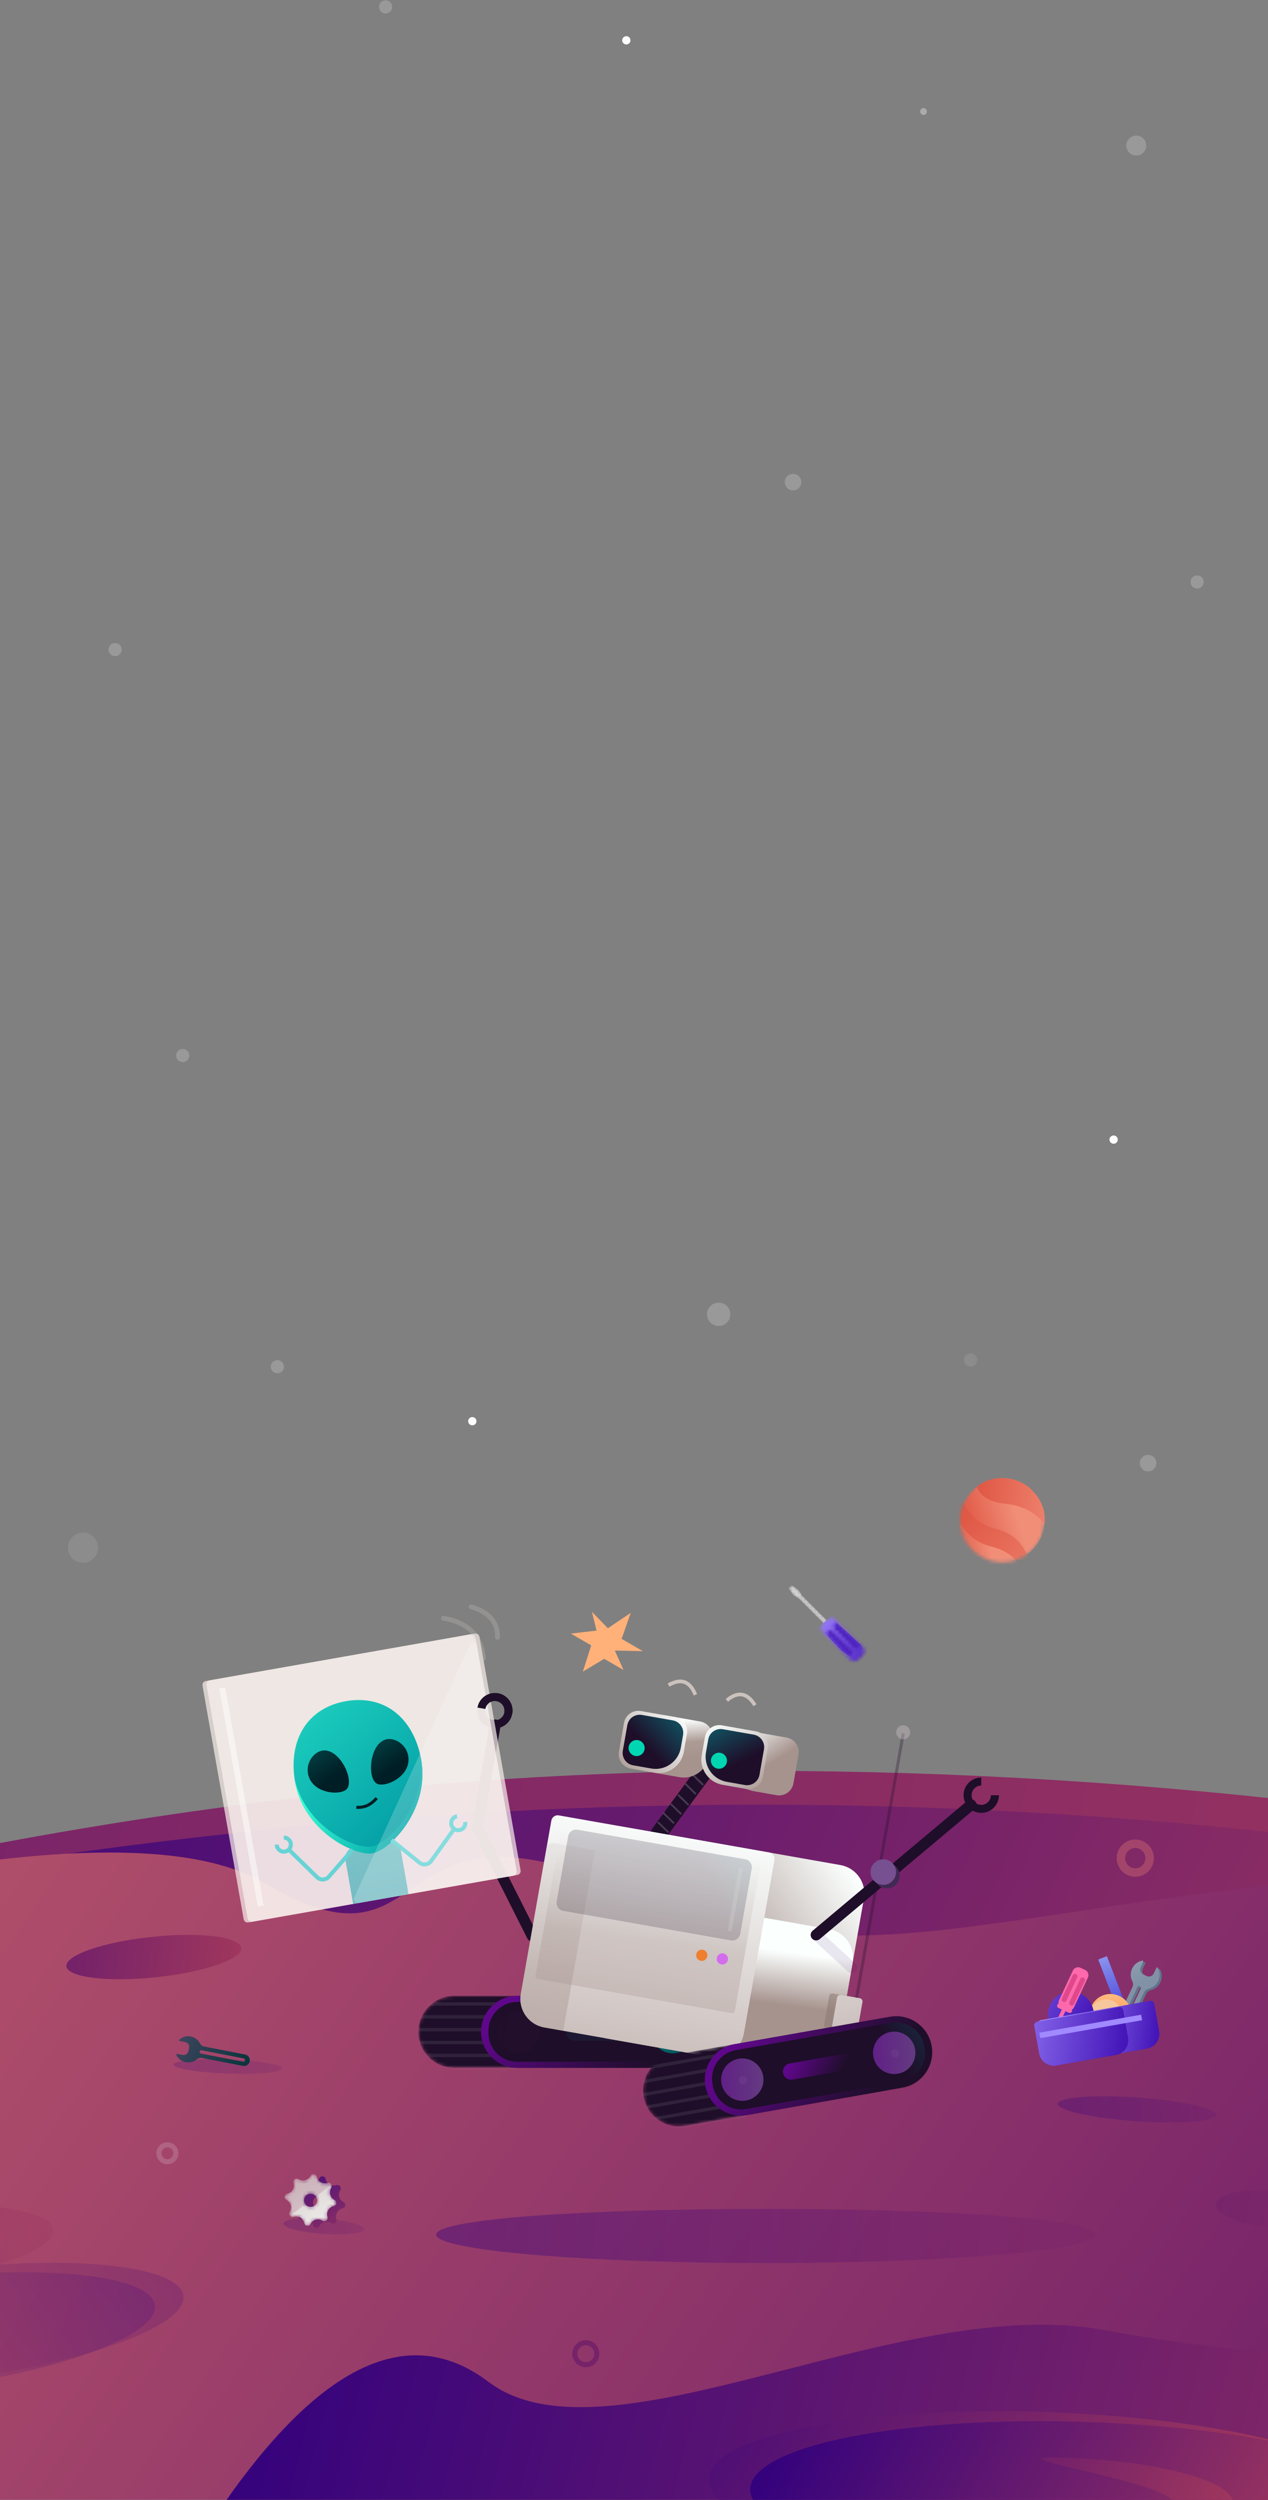 <svg width="375" height="739" viewBox="0 0 375 739" fill="none" xmlns="http://www.w3.org/2000/svg">
<rect x="0" y="0" width="375" height="739" fill="#808080" stroke="none"/>
<g clip-path="url(#clip0)">
<path fill-rule="evenodd" clip-rule="evenodd" d="M-138 578.053C-13.938 541.684 106.879 523.5 224.45 523.5C342.021 523.5 461.205 538.351 582 568.053V678.553H-138V578.053Z" fill="url(#paint0_linear)"/>
<path fill-rule="evenodd" clip-rule="evenodd" d="M-138 578.053C-13.938 548.351 106.879 533.5 224.45 533.5C342.021 533.5 461.205 548.351 582 578.053V688.553H-138V578.053Z" fill="url(#paint1_linear)"/>
<path d="M289 601.027C398.5 625.311 496.167 617.653 582 578.053V688.553H-138C37.167 605.918 179.5 576.743 289 601.027Z" fill="url(#paint2_linear)"/>
<path fill-rule="evenodd" clip-rule="evenodd" d="M184.316 558.303C256.972 589.608 300.608 559.121 427.421 553.474C453.117 552.329 504.643 560.523 582 578.053V728.553C390.109 749.884 257.208 762.569 183.296 766.606C69.192 772.839 -21.573 772.053 -89 764.245C-221.942 748.853 -257.942 693.556 -197 598.356C-47.832 550.253 43.934 536.374 78.297 556.72C129.841 587.238 111.659 526.999 184.316 558.303Z" fill="url(#paint3_linear)"/>
<path fill-rule="evenodd" clip-rule="evenodd" d="M326.25 688.776C412.602 704.615 505.451 699.431 604.797 673.226L602 740.553H65.917C94.978 698.631 121.155 686.484 144.448 704.112C179.387 730.553 265.858 677.699 326.25 688.776Z" fill="url(#paint4_linear)"/>
<path d="M308.188 759.539C363.107 761.457 407.991 752.609 408.439 739.776C408.887 726.943 364.73 714.985 309.811 713.068C254.892 711.15 210.009 719.998 209.56 732.831C209.112 745.664 253.27 757.621 308.188 759.539Z" fill="url(#paint5_linear)"/>
<path d="M320.491 762.478C375.41 764.396 420.294 755.548 420.742 742.715C421.19 729.882 377.033 717.924 322.114 716.006C267.195 714.089 222.312 722.937 221.863 735.77C221.415 748.603 265.573 760.56 320.491 762.478Z" fill="url(#paint6_linear)"/>
<path fill-rule="evenodd" clip-rule="evenodd" d="M314.536 750.036C341.995 750.995 364.439 746.514 364.665 740.029C364.892 733.544 342.815 727.509 315.356 726.55C287.896 725.591 347.138 733.544 346.911 740.029C346.685 746.514 287.076 749.077 314.536 750.036Z" fill="url(#paint7_linear)"/>
<path d="M46.127 584.521C60.408 583.02 71.704 579.131 71.357 575.836C71.011 572.54 59.154 571.085 44.873 572.586C30.592 574.087 19.296 577.976 19.642 581.271C19.989 584.567 31.846 586.022 46.127 584.521Z" fill="url(#paint8_linear)"/>
<path opacity="0.3" d="M376.423 658.431C385.926 659.095 393.802 657.178 394.014 654.148C394.226 651.117 386.694 648.122 377.19 647.458C367.686 646.793 359.81 648.711 359.598 651.741C359.386 654.771 366.919 657.766 376.423 658.431Z" fill="url(#paint9_linear)"/>
<path opacity="0.3" d="M-28.937 674.875C-3.671 672.22 16.296 665.169 15.661 659.127C15.026 653.085 -5.971 650.34 -31.237 652.996C-56.503 655.651 -76.47 662.702 -75.835 668.744C-75.2 674.786 -54.203 677.531 -28.937 674.875Z" fill="url(#paint10_linear)"/>
<path opacity="0.1" d="M233.063 560.865C240.501 561.385 246.639 560.244 246.774 558.315C246.909 556.387 240.989 554.402 233.551 553.882C226.114 553.362 219.975 554.504 219.84 556.432C219.705 558.36 225.625 560.345 233.063 560.865Z" fill="url(#paint11_linear)"/>
<path opacity="0.3" d="M336.038 627.063C348.986 627.968 359.591 627.139 359.725 625.211C359.86 623.282 349.474 620.985 336.527 620.08C323.58 619.174 312.975 620.004 312.84 621.932C312.705 623.86 323.091 626.157 336.038 627.063Z" fill="url(#paint12_linear)"/>
<path fill-rule="evenodd" clip-rule="evenodd" d="M244.384 481.242L243.943 482.82L248.838 487.918L251.666 489.933L254.422 488.247L254.998 487.241L254.445 486.129L246.972 479.211L244.071 480.979L244.384 481.242Z" fill="#4B1FBD"/>
<mask id="mask0" mask-type="alpha" maskUnits="userSpaceOnUse" x="233" y="468" width="23" height="24">
<path d="M233.205 469.585L234.627 471.52L236.055 472.482L236.127 472.41L243.693 479.977L242.833 480.837C242.537 481.133 242.537 481.612 242.833 481.907C242.975 482.05 243.161 482.123 243.348 482.128C243.415 482.484 243.585 482.824 243.86 483.099L251.328 490.568C252.055 491.294 253.234 491.294 253.96 490.568L255.112 489.416C255.839 488.689 255.839 487.511 255.112 486.784L247.644 479.316C247.377 479.049 247.049 478.881 246.705 478.81C246.71 478.61 246.637 478.409 246.484 478.256C246.188 477.961 245.71 477.961 245.414 478.256L244.587 479.083L237.021 471.517L237.092 471.446L236.124 470.024L234.176 468.615L233.205 469.585ZM251.896 489.144C251.582 489.458 251.074 489.458 250.761 489.144L244.921 483.305C244.608 482.992 244.608 482.483 244.921 482.17C245.235 481.857 245.743 481.857 246.056 482.17L251.896 488.009C252.209 488.323 252.209 488.831 251.896 489.144ZM247.965 480.262L253.804 486.101C254.117 486.415 254.117 486.923 253.804 487.236C253.491 487.55 252.982 487.55 252.669 487.236L246.829 481.397C246.516 481.084 246.516 480.575 246.829 480.262C247.143 479.948 247.651 479.948 247.965 480.262Z" fill="white"/>
</mask>
<g mask="url(#mask0)">
<path d="M233.205 469.585L234.627 471.52L236.055 472.482L236.127 472.41L243.693 479.977L242.833 480.837C242.537 481.133 242.537 481.612 242.833 481.907C242.975 482.05 243.161 482.123 243.348 482.128C243.415 482.484 243.585 482.824 243.86 483.099L251.328 490.568C252.055 491.294 253.234 491.294 253.96 490.568L255.112 489.416C255.839 488.689 255.839 487.511 255.112 486.784L247.644 479.316C247.377 479.049 247.049 478.881 246.705 478.81C246.71 478.61 246.637 478.409 246.484 478.256C246.188 477.961 245.71 477.961 245.414 478.256L244.587 479.083L237.021 471.517L237.092 471.446L236.124 470.024L234.176 468.615L233.205 469.585ZM251.896 489.144C251.582 489.458 251.074 489.458 250.761 489.144L244.921 483.305C244.608 482.992 244.608 482.483 244.921 482.17C245.235 481.857 245.743 481.857 246.056 482.17L251.896 488.009C252.209 488.323 252.209 488.831 251.896 489.144ZM247.965 480.262L253.804 486.101C254.117 486.415 254.117 486.923 253.804 487.236C253.491 487.55 252.982 487.55 252.669 487.236L246.829 481.397C246.516 481.084 246.516 480.575 246.829 480.262C247.143 479.948 247.651 479.948 247.965 480.262Z" fill="#D6D6D6"/>
<path d="M239.736 482.901L249.764 494.852L258.497 487.524L248.469 475.574L239.736 482.901Z" fill="url(#paint13_linear)"/>
</g>
<path opacity="0.2" d="M67.3 612.987C76.168 613.296 83.39 612.612 83.43 611.459C83.471 610.305 76.314 609.119 67.446 608.81C58.578 608.5 51.356 609.184 51.316 610.337C51.276 611.491 58.432 612.677 67.3 612.987Z" fill="url(#paint14_linear)"/>
<path d="M53.049 602.969C52.91 603.099 52.974 603.33 53.16 603.366L54.791 603.683C55.564 603.833 56.07 604.583 55.921 605.359L55.726 606.363C55.576 607.136 54.827 607.641 54.051 607.493L52.419 607.176C52.234 607.14 52.087 607.33 52.168 607.502C52.682 608.573 53.675 609.399 54.933 609.641C56.162 609.88 57.373 609.509 58.247 608.736C58.631 608.394 59.151 608.252 59.653 608.35L71.845 610.72C72.774 610.9 73.668 610.293 73.849 609.364C74.029 608.436 73.425 607.534 72.499 607.357L60.305 604.984C59.803 604.886 59.374 604.561 59.146 604.1C58.627 603.059 57.644 602.261 56.412 602.019C55.156 601.78 53.923 602.17 53.049 602.969ZM72.054 608.508C72.325 608.56 72.501 608.821 72.448 609.092C72.395 609.363 72.135 609.539 71.864 609.486L59.425 607.069C59.154 607.016 58.978 606.755 59.031 606.484C59.084 606.213 59.345 606.037 59.616 606.09L72.054 608.508Z" fill="url(#paint15_linear)"/>
<path opacity="0.2" d="M95.645 660.38C102.256 660.842 107.686 660.212 107.773 658.972C107.86 657.732 102.57 656.353 95.959 655.89C89.348 655.428 83.918 656.058 83.831 657.298C83.745 658.538 89.034 659.917 95.645 660.38Z" fill="url(#paint16_linear)"/>
<path opacity="0.8" fill-rule="evenodd" clip-rule="evenodd" d="M100.741 646.615C100.832 646.896 100.792 647.202 100.632 647.449C99.885 648.601 100.215 650.14 101.367 650.886C101.438 650.932 101.511 650.974 101.587 651.013C102.068 651.259 102.259 651.849 102.013 652.33C101.879 652.593 101.634 652.781 101.346 652.842C100.003 653.129 99.148 654.45 99.435 655.793C99.453 655.876 99.475 655.957 99.501 656.038C99.667 656.552 99.385 657.104 98.871 657.271C98.59 657.361 98.284 657.321 98.037 657.161C96.885 656.415 95.346 656.744 94.6 657.896C94.554 657.967 94.511 658.041 94.473 658.116C94.227 658.597 93.637 658.788 93.156 658.542C92.893 658.408 92.705 658.163 92.644 657.875C92.356 656.533 91.035 655.677 89.693 655.964C89.61 655.982 89.529 656.004 89.448 656.03C88.934 656.197 88.382 655.914 88.215 655.4C88.125 655.12 88.165 654.814 88.325 654.566C89.071 653.414 88.742 651.875 87.59 651.129C87.519 651.083 87.445 651.041 87.37 651.002C86.888 650.756 86.698 650.166 86.944 649.685C87.078 649.423 87.323 649.235 87.611 649.173C88.953 648.886 89.809 647.565 89.521 646.222C89.504 646.14 89.482 646.058 89.456 645.977C89.289 645.463 89.572 644.911 90.086 644.745C90.366 644.654 90.672 644.694 90.919 644.854C92.072 645.6 93.611 645.271 94.357 644.119C94.403 644.048 94.445 643.975 94.484 643.899C94.73 643.418 95.32 643.227 95.801 643.473C96.063 643.607 96.251 643.852 96.313 644.14C96.6 645.483 97.921 646.338 99.263 646.051C99.346 646.033 99.428 646.011 99.508 645.985C100.023 645.819 100.575 646.101 100.741 646.615ZM95.479 649.43C94.549 648.893 93.36 649.212 92.823 650.142C92.286 651.072 92.605 652.261 93.535 652.797C94.465 653.334 95.653 653.016 96.19 652.086C96.727 651.156 96.409 649.967 95.479 649.43Z" fill="url(#paint17_linear)"/>
<mask id="mask1" mask-type="alpha" maskUnits="userSpaceOnUse" x="84" y="642" width="16" height="16">
<path d="M98.091 645.951C98.181 646.231 98.141 646.537 97.981 646.784C97.235 647.937 97.564 649.476 98.716 650.222C98.787 650.268 98.861 650.31 98.936 650.349C99.417 650.595 99.608 651.185 99.362 651.666C99.228 651.928 98.983 652.116 98.695 652.178C97.353 652.465 96.497 653.786 96.784 655.128C96.802 655.211 96.824 655.293 96.85 655.373C97.017 655.888 96.734 656.44 96.22 656.606C95.94 656.697 95.634 656.657 95.386 656.497C94.234 655.75 92.695 656.08 91.949 657.232C91.903 657.303 91.861 657.376 91.822 657.452C91.576 657.933 90.986 658.124 90.505 657.878C90.243 657.744 90.055 657.499 89.993 657.211C89.706 655.868 88.385 655.013 87.043 655.3C86.96 655.318 86.878 655.34 86.797 655.366C86.283 655.532 85.731 655.25 85.565 654.736C85.474 654.455 85.514 654.149 85.674 653.902C86.421 652.75 86.091 651.211 84.939 650.465C84.868 650.419 84.795 650.376 84.719 650.338C84.238 650.092 84.047 649.502 84.293 649.02C84.427 648.758 84.672 648.57 84.96 648.509C86.303 648.222 87.158 646.9 86.871 645.558C86.853 645.475 86.831 645.394 86.805 645.313C86.639 644.799 86.921 644.247 87.435 644.08C87.716 643.99 88.022 644.03 88.269 644.19C89.421 644.936 90.96 644.607 91.706 643.455C91.752 643.384 91.794 643.31 91.833 643.235C92.079 642.754 92.669 642.563 93.15 642.809C93.413 642.943 93.601 643.188 93.662 643.476C93.949 644.818 95.27 645.674 96.613 645.386C96.696 645.369 96.777 645.347 96.858 645.321C97.372 645.154 97.924 645.437 98.091 645.951ZM92.828 648.766C91.898 648.229 90.709 648.548 90.173 649.477C89.636 650.407 89.954 651.596 90.884 652.133C91.814 652.67 93.003 652.351 93.54 651.421C94.076 650.492 93.758 649.303 92.828 648.766Z" fill="white"/>
</mask>
<g mask="url(#mask1)">
<path d="M98.091 645.951C98.181 646.231 98.141 646.537 97.981 646.784C97.235 647.937 97.564 649.476 98.716 650.222C98.787 650.268 98.861 650.31 98.936 650.349C99.417 650.595 99.608 651.185 99.362 651.666C99.228 651.928 98.983 652.116 98.695 652.178C97.353 652.465 96.497 653.786 96.784 655.128C96.802 655.211 96.824 655.293 96.85 655.373C97.017 655.888 96.734 656.44 96.22 656.606C95.94 656.697 95.634 656.657 95.386 656.497C94.234 655.75 92.695 656.08 91.949 657.232C91.903 657.303 91.861 657.376 91.822 657.452C91.576 657.933 90.986 658.124 90.505 657.878C90.243 657.744 90.055 657.499 89.993 657.211C89.706 655.868 88.385 655.013 87.043 655.3C86.96 655.318 86.878 655.34 86.797 655.366C86.283 655.532 85.731 655.25 85.565 654.736C85.474 654.455 85.514 654.149 85.674 653.902C86.421 652.75 86.091 651.211 84.939 650.465C84.868 650.419 84.795 650.376 84.719 650.338C84.238 650.092 84.047 649.502 84.293 649.02C84.427 648.758 84.672 648.57 84.96 648.509C86.303 648.222 87.158 646.9 86.871 645.558C86.853 645.475 86.831 645.394 86.805 645.313C86.639 644.799 86.921 644.247 87.435 644.08C87.716 643.99 88.022 644.03 88.269 644.19C89.421 644.936 90.96 644.607 91.706 643.455C91.752 643.384 91.794 643.31 91.833 643.235C92.079 642.754 92.669 642.563 93.15 642.809C93.413 642.943 93.601 643.188 93.662 643.476C93.949 644.818 95.27 645.674 96.613 645.386C96.696 645.369 96.777 645.347 96.858 645.321C97.372 645.154 97.924 645.437 98.091 645.951ZM92.828 648.766C91.898 648.229 90.709 648.548 90.173 649.477C89.636 650.407 89.954 651.596 90.884 652.133C91.814 652.67 93.003 652.351 93.54 651.421C94.076 650.492 93.758 649.303 92.828 648.766Z" fill="url(#paint18_linear)"/>
<path opacity="0.2" fill-rule="evenodd" clip-rule="evenodd" d="M98.882 645.25L84.178 656.213L82.009 649.601L84.178 641.249L93 640.801L97.811 640.801L98.882 645.25Z" fill="#993D6A"/>
</g>
<path d="M343.071 582.176C342.971 581.992 342.707 582 342.619 582.188L341.846 583.845C341.48 584.63 340.546 584.97 339.757 584.605L338.738 584.13C337.952 583.764 337.612 582.83 337.977 582.041L338.75 580.384C338.838 580.195 338.673 579.988 338.468 580.029C337.188 580.292 336.042 581.132 335.449 582.411C334.867 583.659 334.942 585.05 335.534 586.189C335.797 586.69 335.809 587.282 335.571 587.792L329.797 600.175C329.358 601.118 329.768 602.234 330.711 602.674C331.654 603.113 332.777 602.709 333.213 601.767L338.991 589.384C339.228 588.874 339.69 588.503 340.243 588.382C341.492 588.105 342.605 587.268 343.192 586.018C343.781 584.741 343.692 583.321 343.071 582.176ZM332.103 600.986C331.975 601.261 331.65 601.38 331.374 601.251C331.099 601.123 330.981 600.798 331.109 600.523L337 587.89C337.128 587.615 337.453 587.497 337.728 587.625C338.004 587.753 338.122 588.079 337.994 588.354L332.103 600.986Z" fill="#627489"/>
<path d="M342.434 581.73C342.334 581.546 342.07 581.553 341.982 581.742L341.209 583.399C340.843 584.184 339.909 584.524 339.12 584.159L338.1 583.684C337.315 583.318 336.975 582.383 337.34 581.595L338.112 579.938C338.2 579.749 338.036 579.542 337.831 579.583C336.551 579.846 335.405 580.686 334.812 581.964C334.23 583.213 334.304 584.604 334.897 585.743C335.159 586.244 335.172 586.836 334.934 587.346L329.16 599.729C328.72 600.672 329.131 601.788 330.074 602.227C331.017 602.667 332.14 602.263 332.576 601.321L338.353 588.937C338.591 588.428 339.053 588.056 339.606 587.936C340.855 587.659 341.968 586.822 342.554 585.571C343.144 584.295 343.054 582.875 342.434 581.73ZM331.466 600.54C331.338 600.815 331.012 600.934 330.737 600.805C330.462 600.677 330.344 600.352 330.472 600.076L336.362 587.444C336.491 587.169 336.816 587.051 337.091 587.179C337.366 587.307 337.485 587.633 337.356 587.908L331.466 600.54Z" fill="url(#paint19_linear)"/>
<path d="M327.357 578.282L324.79 579.267L331.196 595.955L333.763 594.97L327.357 578.282Z" fill="url(#paint20_linear)"/>
<path d="M329.481 601.742C332.847 601.149 335.094 597.94 334.5 594.575C333.907 591.209 330.698 588.962 327.333 589.555C323.967 590.149 321.72 593.358 322.313 596.723C322.907 600.089 326.116 602.336 329.481 601.742Z" fill="url(#paint21_linear)"/>
<path d="M327.889 600.627C330.506 600.166 332.254 597.67 331.792 595.052C331.331 592.435 328.835 590.687 326.217 591.148C323.6 591.61 321.852 594.106 322.313 596.723C322.775 599.341 325.271 601.089 327.889 600.627Z" fill="#F6C79D"/>
<path d="M317.884 602.209C321.575 601.558 324.039 598.039 323.388 594.349C322.737 590.658 319.218 588.194 315.528 588.845C311.837 589.495 309.373 593.015 310.024 596.705C310.674 600.396 314.194 602.86 317.884 602.209Z" fill="url(#paint22_linear)"/>
<path d="M313.791 592.483L317.102 593.462L317.574 593.032L321.386 584.908L320.612 583.046L318.444 582.757L317.364 583.238L313.44 591.526L313.791 592.483Z" fill="#E0488C"/>
<path d="M308.255 606.298L308.873 604.185L309.802 602.909L309.886 602.949L314.031 594.059L313.02 593.587C312.673 593.425 312.523 593.013 312.685 592.665C312.763 592.498 312.9 592.376 313.059 592.314C313.005 591.986 313.045 591.64 313.196 591.316L317.288 582.542C317.686 581.688 318.701 581.319 319.555 581.717L320.908 582.348C321.762 582.746 322.131 583.761 321.733 584.615L317.641 593.389C317.495 593.703 317.265 593.95 316.991 594.119C317.058 594.29 317.058 594.487 316.974 594.666C316.813 595.013 316.4 595.163 316.053 595.001L315.081 594.548L310.936 603.438L311.02 603.477L310.632 605.005L309.395 606.829L308.255 606.298ZM318.222 583.59C317.854 583.418 317.417 583.578 317.245 583.946L314.045 590.807C313.874 591.175 314.033 591.613 314.401 591.784C314.77 591.956 315.207 591.797 315.379 591.428L318.578 584.568C318.75 584.199 318.591 583.761 318.222 583.59ZM317.621 592.474L320.82 585.613C320.992 585.245 320.833 584.807 320.465 584.635C320.096 584.463 319.659 584.623 319.487 584.991L316.287 591.852C316.115 592.22 316.275 592.658 316.643 592.83C317.012 593.001 317.449 592.842 317.621 592.474Z" fill="#FE68AC"/>
<path fill-rule="evenodd" clip-rule="evenodd" d="M307.824 597.184L340.1 591.493C340.699 591.387 341.269 591.787 341.375 592.385L342.807 600.51C343.229 602.903 341.631 605.185 339.238 605.607L313.462 610.152C311.068 610.574 308.786 608.976 308.364 606.583L306.932 598.458C306.826 597.86 307.226 597.29 307.824 597.184Z" fill="url(#paint23_linear)"/>
<path fill-rule="evenodd" clip-rule="evenodd" d="M306.764 597.63L330.916 593.371C331.514 593.266 332.085 593.665 332.19 594.264L333.623 602.388C334.045 604.781 332.447 607.064 330.054 607.485L312.402 610.598C310.009 611.02 307.726 609.422 307.305 607.029L305.872 598.904C305.766 598.306 306.166 597.735 306.764 597.63Z" fill="url(#paint24_linear)"/>
<path d="M307.505 601.708L337.616 596.399" stroke="#A189FF" stroke-width="1.65"/>
<path d="M335.75 553.553C338.097 553.553 340 551.651 340 549.303C340 546.956 338.097 545.053 335.75 545.053C333.403 545.053 331.5 546.956 331.5 549.303C331.5 551.651 333.403 553.553 335.75 553.553Z" stroke="#A3456B" stroke-width="2.5"/>
<path d="M173.25 699.053C175.045 699.053 176.5 697.598 176.5 695.803C176.5 694.008 175.045 692.553 173.25 692.553C171.455 692.553 170 694.008 170 695.803C170 697.598 171.455 699.053 173.25 699.053Z" stroke="#762369" stroke-width="1.5"/>
<path opacity="0.2" d="M49.5 639.053C50.881 639.053 52 637.934 52 636.553C52 635.173 50.881 634.053 49.5 634.053C48.119 634.053 47 635.173 47 636.553C47 637.934 48.119 639.053 49.5 639.053Z" stroke="#EADCE1" stroke-width="1.5"/>
<path d="M209.054 522.702L194.935 541.891" stroke="#1E0E29" stroke-width="4.86" stroke-linecap="round"/>
<path opacity="0.2" d="M194.567 538.661L197.708 541.714" stroke="#F2F2F1" stroke-width="0.54"/>
<path opacity="0.2" d="M196.187 535.961L199.328 539.014" stroke="#F2F2F1" stroke-width="0.54"/>
<path opacity="0.2" d="M198.347 533.261L201.488 536.314" stroke="#F2F2F1" stroke-width="0.54"/>
<path opacity="0.2" d="M200.507 530.561L203.648 533.614" stroke="#F2F2F1" stroke-width="0.54"/>
<path opacity="0.2" d="M202.667 527.321L205.808 530.374" stroke="#F2F2F1" stroke-width="0.54"/>
<path opacity="0.2" d="M204.827 524.621L207.968 527.674" stroke="#F2F2F1" stroke-width="0.54"/>
<path opacity="0.5" d="M174.553 557.845L170.18 545.878" stroke="#00353D" stroke-width="1.426" stroke-linecap="round"/>
<path d="M157.405 572.313L141.419 540.641C141.234 540.275 141.172 539.859 141.244 539.455L146.449 509.931" stroke="#1E0E29" stroke-width="3.24" stroke-linecap="round"/>
<path d="M142.372 505.003C141.985 507.2 143.452 509.295 145.649 509.682C147.846 510.07 149.941 508.603 150.328 506.406C150.715 504.209 149.248 502.114 147.052 501.727" stroke="#1E0E29" stroke-width="2.376"/>
<mask id="mask2" mask-type="alpha" maskUnits="userSpaceOnUse" x="123" y="590" width="82" height="22">
<path d="M193.876 590.011H134.381C128.503 590.011 123.737 594.776 123.737 600.655C123.737 606.534 128.503 611.3 134.381 611.3H193.876C199.755 611.3 204.521 606.534 204.521 600.655C204.521 594.776 199.755 590.011 193.876 590.011Z" fill="white"/>
</mask>
<g mask="url(#mask2)">
<path d="M193.876 590.011H134.381C128.503 590.011 123.737 594.776 123.737 600.655C123.737 606.534 128.503 611.3 134.381 611.3H193.876C199.755 611.3 204.521 606.534 204.521 600.655C204.521 594.776 199.755 590.011 193.876 590.011Z" fill="url(#paint25_linear)"/>
<path opacity="0.1" d="M147.022 591.911H126.113V592.911H147.022V591.911Z" fill="#D8D8D8"/>
<path opacity="0.1" d="M146.546 595.713H124.212V596.713H146.546V595.713Z" fill="#D8D8D8"/>
<path opacity="0.1" d="M145.596 599.515H123.262V600.515H145.596V599.515Z" fill="#D8D8D8"/>
<path opacity="0.1" d="M145.596 603.316H123.262V604.316H145.596V603.316Z" fill="#D8D8D8"/>
<path opacity="0.1" d="M146.546 607.118H124.212V608.118H146.546V607.118Z" fill="#D8D8D8"/>
<path opacity="0.1" d="M153.199 610.919H124.212V611.919H153.199V610.919Z" fill="#D8D8D8"/>
</g>
<path d="M152.914 590.011H199.579C205.457 590.011 210.223 594.776 210.223 600.655C210.223 606.534 205.457 611.3 199.579 611.3H152.914C147.035 611.3 142.27 606.534 142.27 600.655C142.27 594.776 147.035 590.011 152.914 590.011Z" fill="url(#paint26_linear)"/>
<path d="M152.971 591.816H199.522C204.225 591.816 208.037 595.629 208.037 600.332V600.978C208.037 605.681 204.225 609.494 199.522 609.494H152.971C148.268 609.494 144.456 605.681 144.456 600.978V600.332C144.456 595.629 148.268 591.816 152.971 591.816Z" fill="url(#paint27_linear)"/>
<path opacity="0.1" d="M191.263 598.469H169.879C168.54 598.469 167.455 599.554 167.455 600.893C167.455 602.231 168.54 603.316 169.879 603.316H191.263C192.601 603.316 193.686 602.231 193.686 600.893C193.686 599.554 192.601 598.469 191.263 598.469Z" fill="url(#paint28_linear)"/>
<path d="M198.963 607.014C202.427 607.014 205.236 604.205 205.236 600.741C205.236 597.277 202.427 594.469 198.963 594.469C195.499 594.469 192.69 597.277 192.69 600.741C192.69 604.205 195.499 607.014 198.963 607.014Z" fill="url(#paint29_linear)"/>
<path d="M199.153 602.167C199.836 602.167 200.389 601.614 200.389 600.931C200.389 600.249 199.836 599.696 199.153 599.696C198.471 599.696 197.918 600.249 197.918 600.931C197.918 601.614 198.471 602.167 199.153 602.167Z" fill="#03464B"/>
<g opacity="0.2">
<path opacity="0.2" d="M153.344 607.014C156.808 607.014 159.616 604.205 159.616 600.741C159.616 597.277 156.808 594.469 153.344 594.469C149.879 594.469 147.071 597.277 147.071 600.741C147.071 604.205 149.879 607.014 153.344 607.014Z" fill="url(#paint30_linear)"/>
<g opacity="0.2">
<path opacity="0.2" d="M153.534 602.167C154.216 602.167 154.769 601.614 154.769 600.931C154.769 600.249 154.216 599.696 153.534 599.696C152.852 599.696 152.298 600.249 152.298 600.931C152.298 601.614 152.852 602.167 153.534 602.167Z" fill="#03464B"/>
</g>
</g>
<path d="M183.978 539.964L248.56 551.352C253.212 552.172 256.318 556.608 255.498 561.26L247.618 605.953C246.797 610.605 242.361 613.711 237.709 612.891L179.679 602.659C175.027 601.838 171.92 597.402 172.741 592.75L181.776 541.506C181.959 540.472 182.945 539.782 183.978 539.964Z" fill="url(#paint31_linear)"/>
<path d="M180.636 558.917L245.218 570.305C249.87 571.125 252.976 575.561 252.156 580.214L247.618 605.953C246.797 610.605 242.361 613.711 237.709 612.891L179.679 602.659C175.027 601.838 171.92 597.402 172.741 592.75L178.434 560.459C178.617 559.425 179.602 558.735 180.636 558.917Z" fill="url(#paint32_linear)"/>
<path d="M254.284 590.722L246.328 589.319C245.811 589.228 245.318 589.573 245.227 590.09L243.742 598.514C243.651 599.031 243.996 599.524 244.513 599.615L252.469 601.018C252.985 601.109 253.478 600.764 253.57 600.247L255.055 591.823C255.146 591.306 254.801 590.813 254.284 590.722Z" fill="url(#paint33_linear)"/>
<path d="M254.284 590.722L248.668 589.732C248.151 589.641 247.659 589.986 247.567 590.503L246.082 598.926C245.991 599.443 246.336 599.936 246.853 600.027L252.469 601.018C252.986 601.109 253.479 600.764 253.57 600.247L255.055 591.823C255.146 591.306 254.801 590.813 254.284 590.722Z" fill="url(#paint34_linear)"/>
<path opacity="0.3" fill-rule="evenodd" clip-rule="evenodd" d="M266.692 512.327L267.567 512.482L253.787 590.634L252.911 590.48L266.692 512.327Z" fill="#1E0E29"/>
<path opacity="0.3" d="M266.761 514.149C267.891 514.348 268.97 513.593 269.169 512.462C269.369 511.332 268.613 510.253 267.483 510.054C266.352 509.855 265.274 510.61 265.074 511.74C264.875 512.871 265.63 513.949 266.761 514.149Z" fill="#E7DBDC"/>
<path d="M165.259 536.663L227.501 547.638C228.534 547.821 229.225 548.806 229.042 549.84L220.007 601.084C219.186 605.736 214.75 608.843 210.098 608.022L160.96 599.358C156.308 598.538 153.201 594.101 154.021 589.449L163.057 538.205C163.239 537.171 164.225 536.481 165.259 536.663Z" fill="url(#paint35_linear)"/>
<path opacity="0.4" d="M163.815 544.853L175.983 546.999L166.576 600.348L160.96 599.358C156.308 598.538 153.201 594.101 154.021 589.449L161.613 546.395C161.795 545.361 162.781 544.671 163.815 544.853Z" fill="url(#paint36_linear)"/>
<path opacity="0.3" d="M167.083 540.001L224.177 550.068C224.694 550.159 225.039 550.652 224.948 551.169L217.335 594.34C217.244 594.857 216.751 595.202 216.234 595.111L159.141 585.044C158.624 584.953 158.279 584.46 158.37 583.943L165.982 540.772C166.073 540.255 166.566 539.91 167.083 540.001Z" fill="url(#paint37_linear)"/>
<path d="M207.258 579.656C208.163 579.815 209.026 579.211 209.185 578.307C209.345 577.402 208.741 576.539 207.836 576.38C206.931 576.22 206.069 576.824 205.909 577.729C205.75 578.633 206.354 579.496 207.258 579.656Z" fill="#EF7F2D"/>
<path d="M213.342 580.728C214.247 580.888 215.109 580.284 215.269 579.379C215.428 578.475 214.824 577.612 213.92 577.452C213.015 577.293 212.152 577.897 211.993 578.802C211.833 579.706 212.437 580.569 213.342 580.728Z" fill="#D46CEE"/>
<path opacity="0.2" d="M170.786 540.895L220.392 549.642C221.684 549.87 222.547 551.102 222.319 552.394L218.915 571.699C218.687 572.991 217.455 573.854 216.163 573.626L166.557 564.879C165.264 564.651 164.401 563.419 164.629 562.126L168.033 542.822C168.261 541.53 169.493 540.667 170.786 540.895Z" fill="url(#paint38_linear)"/>
<path opacity="0.2" d="M219.683 552.291L218.513 552.085L215.213 570.804L216.383 571.011L219.683 552.291Z" fill="#E8E6E4"/>
<mask id="mask3" mask-type="alpha" maskUnits="userSpaceOnUse" x="190" y="597" width="81" height="32">
<path d="M257.581 597.178L198.99 607.51C193.2 608.531 189.335 614.051 190.355 619.841C191.376 625.63 196.897 629.496 202.687 628.475L261.278 618.144C267.067 617.123 270.933 611.602 269.912 605.813C268.891 600.023 263.37 596.158 257.581 597.178Z" fill="white"/>
</mask>
<g mask="url(#mask3)">
<path d="M257.581 597.178L198.99 607.51C193.2 608.531 189.335 614.051 190.355 619.841C191.376 625.63 196.897 629.496 202.687 628.475L261.278 618.144C267.067 617.123 270.933 611.602 269.912 605.813C268.891 600.023 263.37 596.158 257.581 597.178Z" fill="url(#paint39_linear)"/>
<path opacity="0.1" d="M211.768 607.187L191.177 610.817L191.351 611.802L211.942 608.171L211.768 607.187Z" fill="#D8D8D8"/>
<path opacity="0.1" d="M211.96 611.013L189.965 614.891L190.139 615.876L212.134 611.998L211.96 611.013Z" fill="#D8D8D8"/>
<path opacity="0.1" d="M211.685 614.922L189.689 618.8L189.863 619.785L211.858 615.907L211.685 614.922Z" fill="#D8D8D8"/>
<path opacity="0.1" d="M212.345 618.666L190.35 622.544L190.523 623.529L212.518 619.651L212.345 618.666Z" fill="#D8D8D8"/>
<path opacity="0.1" d="M213.941 622.245L191.946 626.123L192.119 627.108L214.115 623.229L213.941 622.245Z" fill="#D8D8D8"/>
<path opacity="0.1" d="M221.153 624.833L192.606 629.867L192.78 630.852L221.326 625.818L221.153 624.833Z" fill="#D8D8D8"/>
</g>
<path d="M217.241 604.291L263.197 596.188C268.986 595.167 274.507 599.033 275.528 604.823C276.549 610.612 272.683 616.133 266.894 617.154L220.938 625.257C215.148 626.278 209.628 622.412 208.607 616.623C207.586 610.833 211.452 605.312 217.241 604.291Z" fill="url(#paint40_linear)"/>
<path d="M217.611 606.06L263.454 597.977C268.086 597.16 272.502 600.252 273.319 604.884L273.431 605.52C274.248 610.152 271.155 614.569 266.524 615.385L220.68 623.469C216.049 624.286 211.632 621.193 210.816 616.561L210.703 615.925C209.887 611.293 212.979 606.877 217.611 606.06Z" fill="url(#paint41_linear)"/>
<path d="M250.392 607.035L233.545 610.006C232.227 610.238 231.347 611.495 231.579 612.813C231.811 614.131 233.068 615.012 234.387 614.779L251.234 611.809C252.552 611.576 253.432 610.319 253.2 609.001C252.967 607.683 251.71 606.803 250.392 607.035Z" fill="url(#paint42_linear)"/>
<path d="M265.543 613.04C268.955 612.439 271.233 609.185 270.631 605.774C270.03 602.362 266.776 600.084 263.365 600.685C259.953 601.287 257.675 604.54 258.276 607.952C258.878 611.364 262.131 613.642 265.543 613.04Z" fill="url(#paint43_linear)"/>
<g opacity="0.2">
<path opacity="0.2" d="M264.889 608.234C265.561 608.115 266.009 607.474 265.891 606.802C265.772 606.13 265.131 605.682 264.459 605.8C263.787 605.919 263.339 606.559 263.457 607.231C263.576 607.903 264.217 608.352 264.889 608.234Z" fill="white"/>
</g>
<path d="M220.617 620.962C224.028 620.36 226.306 617.107 225.705 613.695C225.103 610.284 221.85 608.006 218.438 608.607C215.027 609.209 212.749 612.462 213.35 615.874C213.952 619.285 217.205 621.563 220.617 620.962Z" fill="url(#paint44_linear)"/>
<g opacity="0.2">
<path opacity="0.2" d="M219.962 616.155C220.634 616.037 221.083 615.396 220.964 614.724C220.846 614.052 220.205 613.603 219.533 613.722C218.861 613.84 218.412 614.481 218.531 615.153C218.649 615.825 219.29 616.274 219.962 616.155Z" fill="white"/>
</g>
<path opacity="0.1" d="M241.37 572.006L251.842 581.637" stroke="#440962" stroke-width="3.24" stroke-linecap="round"/>
<path d="M241.37 572.006L287.174 533.546" stroke="#1E0E29" stroke-width="3.24" stroke-linecap="round"/>
<path d="M259.406 556.929C260.747 558.528 263.132 558.736 264.731 557.395C266.33 556.053 266.539 553.668 265.197 552.069C263.855 550.47 261.471 550.261 259.871 551.603C258.272 552.945 258.064 555.329 259.406 556.929Z" fill="#422954"/>
<path d="M258.326 555.849C259.668 557.448 262.052 557.656 263.651 556.315C265.25 554.973 265.459 552.588 264.117 550.989C262.775 549.39 260.391 549.181 258.792 550.523C257.192 551.865 256.984 554.249 258.326 555.849Z" fill="#765090"/>
<path d="M290.196 526.66C287.965 526.66 286.157 528.469 286.157 530.699C286.157 532.93 287.965 534.739 290.196 534.739C292.427 534.739 294.235 532.93 294.235 530.699" stroke="#1E0E29" stroke-width="2.376"/>
<path d="M196.994 507.133L207.098 508.915C209.448 509.329 211.017 511.57 210.602 513.919L209.665 519.237C208.94 523.349 205.019 526.095 200.907 525.37L193.993 524.151C191.644 523.736 190.075 521.496 190.489 519.146L191.99 510.637C192.404 508.288 194.644 506.719 196.994 507.133Z" fill="url(#paint45_linear)"/>
<path d="M189.549 505.82L199.653 507.602C202.003 508.016 203.572 510.257 203.157 512.607L202.22 517.924C201.495 522.036 197.574 524.782 193.462 524.057L186.548 522.838C184.199 522.424 182.63 520.183 183.044 517.833L184.545 509.325C184.959 506.975 187.199 505.406 189.549 505.82Z" fill="url(#paint46_linear)"/>
<path d="M189.846 506.969L198.981 508.58C201.011 508.938 202.366 510.874 202.008 512.904L201.344 516.673C200.619 520.785 196.697 523.531 192.586 522.806L187.221 521.86C185.191 521.502 183.835 519.566 184.193 517.536L185.523 509.997C185.88 507.967 187.816 506.612 189.846 506.969Z" fill="url(#paint47_linear)"/>
<path d="M187.866 519.1C189.158 519.328 190.39 518.465 190.618 517.173C190.846 515.881 189.983 514.648 188.691 514.42C187.398 514.192 186.166 515.055 185.938 516.348C185.71 517.64 186.573 518.872 187.866 519.1Z" fill="#00D6B1"/>
<path d="M232.649 513.674L222.545 511.893C220.195 511.478 217.955 513.047 217.541 515.397L216.603 520.715C215.878 524.827 218.623 528.748 222.735 529.473L229.649 530.692C231.998 531.106 234.239 529.537 234.653 527.188L236.153 518.679C236.568 516.329 234.999 514.089 232.649 513.674Z" fill="url(#paint48_linear)"/>
<path d="M223.584 511.822L213.48 510.04C211.13 509.626 208.89 511.195 208.475 513.544L207.538 518.862C206.813 522.974 209.558 526.895 213.67 527.62L220.583 528.839C222.933 529.253 225.174 527.685 225.588 525.335L227.088 516.826C227.503 514.477 225.934 512.236 223.584 511.822Z" fill="url(#paint49_linear)"/>
<path d="M222.911 512.8L213.777 511.189C211.747 510.831 209.811 512.187 209.453 514.217L208.789 517.986C208.064 522.098 210.809 526.019 214.921 526.744L220.286 527.69C222.316 528.048 224.252 526.692 224.61 524.662L225.939 517.124C226.297 515.094 224.941 513.158 222.911 512.8Z" fill="url(#paint50_linear)"/>
<path d="M212.209 522.844C210.917 522.616 210.054 521.384 210.282 520.092C210.51 518.799 211.742 517.937 213.034 518.164C214.327 518.392 215.19 519.625 214.962 520.917C214.734 522.209 213.501 523.072 212.209 522.844Z" fill="#00D6B1"/>
<path fill-rule="evenodd" clip-rule="evenodd" d="M186.546 476.785L179.772 481.353L175.046 476.467L176.432 482.039L168.804 482.921L174.846 486.409L172.373 494.168L178.694 490.384L184.397 493.676L181.836 487.944L190.123 488.116L183.833 484.485L186.546 476.785Z" fill="#FFB179"/>
<path opacity="0.7" d="M140.412 482.915L62.025 496.737C61.379 496.851 60.948 497.467 61.062 498.113L73.233 567.14C73.347 567.786 73.963 568.218 74.609 568.104L152.996 554.282C153.642 554.168 154.074 553.552 153.96 552.906L141.788 483.879C141.674 483.233 141.058 482.801 140.412 482.915Z" fill="#FAF1ED"/>
<path opacity="0.7" d="M139.242 483.122L60.855 496.943C60.209 497.057 59.778 497.673 59.892 498.319L72.063 567.347C72.177 567.993 72.793 568.424 73.439 568.31L151.826 554.489C152.472 554.375 152.904 553.758 152.79 553.112L140.619 484.085C140.505 483.439 139.888 483.008 139.242 483.122Z" fill="#FAF1ED"/>
<path opacity="0.5" d="M105.065 545.845L114.424 544.195C116.363 543.853 118.211 545.147 118.553 547.086L120.822 559.955L104.443 562.843L102.174 549.974C101.832 548.036 103.126 546.187 105.065 545.845Z" fill="url(#paint51_linear)"/>
<path d="M110.211 547.833C115.401 546.918 127.45 534.634 124.469 519.65C122.098 507.731 113.623 500.908 102.289 502.907C90.954 504.906 85.325 514.215 87.173 526.227C89.497 541.326 105.02 548.748 110.211 547.833Z" fill="url(#paint52_linear)"/>
<path d="M124.373 519.19C126.302 533.486 114.881 544.989 109.865 545.873C104.849 546.758 90.182 539.855 87.106 525.761C87.127 525.916 87.149 526.071 87.173 526.227C89.497 541.326 105.02 548.748 110.211 547.833C115.401 546.918 127.45 534.634 124.469 519.65C124.438 519.496 124.406 519.343 124.373 519.19Z" fill="url(#paint53_linear)"/>
<path d="M96.533 517.503C93.118 516.996 89.677 521.398 91.487 525.661C93.545 530.506 101.318 530.807 102.731 528.665C104.498 525.987 100.998 518.167 96.533 517.503Z" fill="url(#paint54_linear)"/>
<path d="M113.275 514.551C116.31 512.907 121.05 515.866 120.806 520.492C120.53 525.748 113.329 528.689 111.268 527.16C108.692 525.248 109.306 516.702 113.275 514.551Z" fill="url(#paint55_linear)"/>
<path d="M105.387 534.26C107.653 534.478 109.658 533.58 111.403 531.565" stroke="#001E25" stroke-width="0.891"/>
<path d="M104.242 546.792L97.236 554.812C96.373 555.8 94.872 555.902 93.884 555.038C93.851 555.01 93.819 554.981 93.788 554.95L85.419 546.792" stroke="#67D3D5" stroke-width="1.188"/>
<path d="M81.856 545.307C81.856 546.455 82.786 547.386 83.934 547.386C85.083 547.386 86.013 546.455 86.013 545.307C86.013 544.159 85.083 543.228 83.934 543.228" stroke="#67D3D5" stroke-width="1.188"/>
<path d="M115.777 543.956L124.069 550.638C125.091 551.462 126.587 551.301 127.41 550.279C127.437 550.245 127.463 550.211 127.489 550.176L134.314 540.688" stroke="#67D3D5" stroke-width="1.188"/>
<path d="M137.566 538.607C137.765 539.737 137.01 540.816 135.879 541.015C134.748 541.214 133.67 540.459 133.471 539.329C133.271 538.198 134.026 537.12 135.157 536.92" stroke="#67D3D5" stroke-width="1.188"/>
<path opacity="0.2" fill-rule="evenodd" clip-rule="evenodd" d="M141.076 486.677L152.79 553.112C152.904 553.758 152.472 554.375 151.826 554.489L106.084 562.554C105.438 562.668 104.822 562.237 104.708 561.59C104.666 561.354 104.697 561.109 104.797 560.891L138.825 486.39C139.098 485.793 139.802 485.531 140.399 485.803C140.755 485.966 141.008 486.293 141.076 486.677Z" fill="white"/>
<path opacity="0.5" d="M65.74 499.002L77.102 563.442" stroke="white" stroke-width="1.782"/>
<path d="M150.328 506.406C150.715 504.209 149.248 502.114 147.051 501.727C144.855 501.339 142.76 502.806 142.372 505.003" stroke="#1E0E29" stroke-width="2.376"/>
<path d="M205.65 501.025C204.071 496.987 201.423 496.029 197.708 498.154" stroke="#CBC2BE" stroke-width="1.08"/>
<path d="M223.271 504.107C221.014 500.404 218.241 499.921 214.95 502.659" stroke="#CBC2BE" stroke-width="1.08"/>
<g opacity="0.5">
<path opacity="0.5" d="M139.341 475.007C144.67 476.615 147.265 479.624 147.124 484.035" stroke="#D0C6C3" stroke-width="1.4" stroke-linecap="round"/>
<path opacity="0.5" d="M131.139 478.388C138.351 479.555 142.317 483.522 143.039 490.288" stroke="#D0C6C3" stroke-width="1.4" stroke-linecap="round"/>
</g>
<path opacity="0.4" fill-rule="evenodd" clip-rule="evenodd" d="M226.5 669C280.348 669 324 665.241 324 660.603C324 655.966 280.348 653 226.5 653C172.652 653 129 655.966 129 660.603C129 665.241 172.652 669 226.5 669Z" fill="url(#paint56_linear)"/>
<path opacity="0.34" d="M273.12 33.971C273.672 33.971 274.12 33.523 274.12 32.971C274.12 32.418 273.672 31.971 273.12 31.971C272.568 31.971 272.12 32.418 272.12 32.971C272.12 33.523 272.568 33.971 273.12 33.971Z" fill="white"/>
<path opacity="0.2" d="M234.539 144.985C235.892 144.985 236.989 143.888 236.989 142.535C236.989 141.182 235.892 140.085 234.539 140.085C233.186 140.085 232.089 141.182 232.089 142.535C232.089 143.888 233.186 144.985 234.539 144.985Z" fill="white"/>
<path opacity="0.2" d="M212.539 391.985C214.444 391.985 215.989 390.44 215.989 388.535C215.989 386.629 214.444 385.085 212.539 385.085C210.633 385.085 209.089 386.629 209.089 388.535C209.089 390.44 210.633 391.985 212.539 391.985Z" fill="white"/>
<path opacity="0.2" d="M82.039 405.985C83.116 405.985 83.989 405.112 83.989 404.035C83.989 402.958 83.116 402.085 82.039 402.085C80.962 402.085 80.089 402.958 80.089 404.035C80.089 405.112 80.962 405.985 82.039 405.985Z" fill="white"/>
<path opacity="0.2" d="M339.539 434.985C340.892 434.985 341.989 433.888 341.989 432.535C341.989 431.182 340.892 430.085 339.539 430.085C338.186 430.085 337.089 431.182 337.089 432.535C337.089 433.888 338.186 434.985 339.539 434.985Z" fill="white"/>
<path opacity="0.1" d="M24.539 461.985C26.997 461.985 28.989 459.992 28.989 457.535C28.989 455.077 26.997 453.085 24.539 453.085C22.081 453.085 20.089 455.077 20.089 457.535C20.089 459.992 22.081 461.985 24.539 461.985Z" fill="white"/>
<g opacity="0.5">
<path opacity="0.5" d="M-12.917 703.329C-51.097 708.017 -82.936 704.585 -84.031 695.663C-85.126 686.742 -55.063 675.709 -16.884 671.021C21.296 666.333 53.135 669.765 54.231 678.687C55.326 687.608 25.263 698.641 -12.917 703.329Z" fill="url(#paint57_linear)"/>
<path opacity="0.5" d="M-21.317 706.129C-59.497 710.817 -91.336 707.385 -92.431 698.463C-93.526 689.542 -63.464 678.509 -25.284 673.821C12.896 669.133 44.735 672.565 45.831 681.487C46.926 690.408 16.863 701.441 -21.317 706.129Z" fill="url(#paint58_linear)"/>
</g>
<mask id="mask4" mask-type="alpha" maskUnits="userSpaceOnUse" x="283" y="436" width="26" height="26">
<path d="M293.194 461.427C299.871 463.216 306.727 459.284 308.506 452.644C310.285 446.004 306.314 439.17 299.637 437.381C292.959 435.592 286.104 439.524 284.325 446.164C282.546 452.804 286.516 459.638 293.194 461.427Z" fill="white"/>
</mask>
<g mask="url(#mask4)">
<path d="M293.194 461.427C299.871 463.216 306.727 459.284 308.506 452.644C310.285 446.004 306.314 439.17 299.637 437.381C292.959 435.592 286.104 439.524 284.325 446.164C282.546 452.804 286.516 459.638 293.194 461.427Z" fill="url(#paint59_linear)"/>
<path fill-rule="evenodd" clip-rule="evenodd" d="M283.803 441.737C285.851 447.328 289.38 450.73 294.391 451.945C299.402 453.159 302.681 456.171 304.228 460.982L285.671 462.485L281.77 452.376L283.803 441.737Z" fill="url(#paint60_linear)"/>
<path fill-rule="evenodd" clip-rule="evenodd" d="M283.632 449.59C285.662 453.588 288.866 456.13 293.243 457.215C297.621 458.3 300.59 460.557 302.152 463.987L286.226 464.156L282.384 456.917L283.632 449.59Z" fill="url(#paint61_linear)"/>
</g>
<path fill-rule="evenodd" clip-rule="evenodd" d="M308.978 450.588C309.002 448.661 308.906 447.283 308.69 446.456C308.132 444.318 306.927 442.51 306.616 442.133C306.126 441.537 305.369 440.714 304.347 439.664C301.944 437.859 299.298 436.957 296.409 436.957C293.52 436.957 291.024 437.802 288.923 439.493C289.805 442.354 292.69 444.052 297.58 444.586C302.47 445.121 306.27 447.122 308.978 450.588Z" fill="url(#paint62_linear)"/>
<path opacity="0.1" d="M287.039 403.985C288.116 403.985 288.989 403.112 288.989 402.035C288.989 400.958 288.116 400.085 287.039 400.085C285.962 400.085 285.089 400.958 285.089 402.035C285.089 403.112 285.962 403.985 287.039 403.985Z" fill="white"/>
<path opacity="0.2" d="M336.039 45.985C337.668 45.985 338.989 44.664 338.989 43.035C338.989 41.406 337.668 40.085 336.039 40.085C334.41 40.085 333.089 41.406 333.089 43.035C333.089 44.664 334.41 45.985 336.039 45.985Z" fill="white"/>
<path opacity="0.2" d="M354.039 173.985C355.116 173.985 355.989 173.112 355.989 172.035C355.989 170.958 355.116 170.085 354.039 170.085C352.962 170.085 352.089 170.958 352.089 172.035C352.089 173.112 352.962 173.985 354.039 173.985Z" fill="white"/>
<path opacity="0.2" d="M34.039 193.985C35.116 193.985 35.989 193.112 35.989 192.035C35.989 190.958 35.116 190.085 34.039 190.085C32.962 190.085 32.089 190.958 32.089 192.035C32.089 193.112 32.962 193.985 34.039 193.985Z" fill="white"/>
<path opacity="0.2" d="M114.039 3.985C115.116 3.985 115.989 3.112 115.989 2.035C115.989 0.958 115.116 0.085 114.039 0.085C112.962 0.085 112.089 0.958 112.089 2.035C112.089 3.112 112.962 3.985 114.039 3.985Z" fill="white"/>
<path opacity="0.2" d="M54.039 313.985C55.116 313.985 55.989 313.112 55.989 312.035C55.989 310.958 55.116 310.085 54.039 310.085C52.962 310.085 52.089 310.958 52.089 312.035C52.089 313.112 52.962 313.985 54.039 313.985Z" fill="white"/>
<path d="M329.341 338.115C330.017 338.115 330.566 337.567 330.566 336.89C330.566 336.214 330.017 335.665 329.341 335.665C328.664 335.665 328.116 336.214 328.116 336.89C328.116 337.567 328.664 338.115 329.341 338.115Z" fill="white"/>
<path d="M139.684 421.362C140.361 421.362 140.909 420.813 140.909 420.137C140.909 419.46 140.361 418.912 139.684 418.912C139.008 418.912 138.459 419.46 138.459 420.137C138.459 420.813 139.008 421.362 139.684 421.362Z" fill="white"/>
<path d="M185.235 13.146C185.911 13.146 186.46 12.597 186.46 11.921C186.46 11.244 185.911 10.696 185.235 10.696C184.558 10.696 184.01 11.244 184.01 11.921C184.01 12.597 184.558 13.146 185.235 13.146Z" fill="white"/>
</g>
<defs>
<linearGradient id="paint0_linear" x1="-1205.89" y1="584.513" x2="1306.71" y2="1052.59" gradientUnits="userSpaceOnUse">
<stop stop-color="#33017D"/>
<stop offset="1" stop-color="#D04F4F"/>
</linearGradient>
<linearGradient id="paint1_linear" x1="-138" y1="606.325" x2="609.305" y2="944.77" gradientUnits="userSpaceOnUse">
<stop stop-color="#33017D"/>
<stop offset="1" stop-color="#D04F4F"/>
</linearGradient>
<linearGradient id="paint2_linear" x1="-86.513" y1="634.605" x2="346.699" y2="567.362" gradientUnits="userSpaceOnUse">
<stop stop-color="#005865"/>
<stop offset="1" stop-color="#00282D"/>
</linearGradient>
<linearGradient id="paint3_linear" x1="425.197" y1="672.016" x2="-382.465" y2="109.296" gradientUnits="userSpaceOnUse">
<stop stop-color="#75226A"/>
<stop offset="1" stop-color="#FF8A6A"/>
</linearGradient>
<linearGradient id="paint4_linear" x1="65.917" y1="706.203" x2="691.157" y2="870.483" gradientUnits="userSpaceOnUse">
<stop stop-color="#33017D"/>
<stop offset="1" stop-color="#D04F4F"/>
</linearGradient>
<linearGradient id="paint5_linear" x1="158.329" y1="725.165" x2="364.846" y2="873.242" gradientUnits="userSpaceOnUse">
<stop stop-color="#33017D"/>
<stop offset="1" stop-color="#D04F4F"/>
</linearGradient>
<linearGradient id="paint6_linear" x1="221.921" y1="734.111" x2="419.573" y2="839.956" gradientUnits="userSpaceOnUse">
<stop stop-color="#33017D"/>
<stop offset="1" stop-color="#D04F4F"/>
</linearGradient>
<linearGradient id="paint7_linear" x1="223.533" y1="725.921" x2="407.338" y2="798.803" gradientUnits="userSpaceOnUse">
<stop stop-color="#33017D"/>
<stop offset="1" stop-color="#D04F4F"/>
</linearGradient>
<linearGradient id="paint8_linear" x1="-57.214" y1="587.873" x2="126.226" y2="604.857" gradientUnits="userSpaceOnUse">
<stop stop-color="#33017D"/>
<stop offset="1" stop-color="#D04F4F"/>
</linearGradient>
<linearGradient id="paint9_linear" x1="308.732" y1="645.61" x2="461.396" y2="671.19" gradientUnits="userSpaceOnUse">
<stop stop-color="#33017D"/>
<stop offset="1" stop-color="#D04F4F"/>
</linearGradient>
<linearGradient id="paint10_linear" x1="-211.842" y1="680.134" x2="112.137" y2="712.4" gradientUnits="userSpaceOnUse">
<stop stop-color="#33017D"/>
<stop offset="1" stop-color="#D04F4F"/>
</linearGradient>
<linearGradient id="paint11_linear" x1="208.98" y1="556.824" x2="260.403" y2="547.564" gradientUnits="userSpaceOnUse">
<stop stop-color="#02383C"/>
<stop offset="1" stop-color="#001E25"/>
</linearGradient>
<linearGradient id="paint12_linear" x1="312.847" y1="621.831" x2="449.905" y2="612.962" gradientUnits="userSpaceOnUse">
<stop stop-color="#33017D"/>
<stop offset="1" stop-color="#D04F4F"/>
</linearGradient>
<linearGradient id="paint13_linear" x1="257.648" y1="494.506" x2="238.775" y2="480.563" gradientUnits="userSpaceOnUse">
<stop stop-color="#4415B8"/>
<stop offset="1" stop-color="#A188FF"/>
</linearGradient>
<linearGradient id="paint14_linear" x1="51.318" y1="610.291" x2="145.084" y2="602.523" gradientUnits="userSpaceOnUse">
<stop stop-color="#33017D"/>
<stop offset="1" stop-color="#D04F4F"/>
</linearGradient>
<linearGradient id="paint15_linear" x1="51.259" y1="596.524" x2="75.653" y2="611.14" gradientUnits="userSpaceOnUse">
<stop stop-color="#494865"/>
<stop offset="1" stop-color="#023437"/>
</linearGradient>
<linearGradient id="paint16_linear" x1="83.838" y1="657.195" x2="153.309" y2="650.306" gradientUnits="userSpaceOnUse">
<stop stop-color="#33017D"/>
<stop offset="1" stop-color="#D04F4F"/>
</linearGradient>
<linearGradient id="paint17_linear" x1="91.847" y1="641.189" x2="108.761" y2="672.899" gradientUnits="userSpaceOnUse">
<stop stop-color="#33017D"/>
<stop offset="1" stop-color="#D04F4F"/>
</linearGradient>
<linearGradient id="paint18_linear" x1="99.422" y1="667.081" x2="82.999" y2="637.834" gradientUnits="userSpaceOnUse">
<stop stop-color="#FBFFFE"/>
<stop offset="1" stop-color="#CCC0BD"/>
</linearGradient>
<linearGradient id="paint19_linear" x1="320.339" y1="551.651" x2="341.472" y2="583.076" gradientUnits="userSpaceOnUse">
<stop stop-color="#CED6DF"/>
<stop offset="1" stop-color="#8192A6"/>
</linearGradient>
<linearGradient id="paint20_linear" x1="322.566" y1="562.042" x2="332.949" y2="589.092" gradientUnits="userSpaceOnUse">
<stop stop-color="#CAE2FF"/>
<stop offset="1" stop-color="#5B5AE1"/>
</linearGradient>
<linearGradient id="paint21_linear" x1="335.575" y1="600.668" x2="335.364" y2="578.227" gradientUnits="userSpaceOnUse">
<stop stop-color="#FF895B"/>
<stop offset="1" stop-color="#FFEC9E"/>
</linearGradient>
<linearGradient id="paint22_linear" x1="323.572" y1="595.393" x2="288.535" y2="576.361" gradientUnits="userSpaceOnUse">
<stop stop-color="#4415B8"/>
<stop offset="1" stop-color="#A188FF"/>
</linearGradient>
<linearGradient id="paint23_linear" x1="342.406" y1="598.236" x2="314.7" y2="595.25" gradientUnits="userSpaceOnUse">
<stop stop-color="#4415B8"/>
<stop offset="1" stop-color="#A188FF"/>
</linearGradient>
<linearGradient id="paint24_linear" x1="333.242" y1="600.231" x2="292.045" y2="594.187" gradientUnits="userSpaceOnUse">
<stop stop-color="#4415B8"/>
<stop offset="1" stop-color="#A188FF"/>
</linearGradient>
<linearGradient id="paint25_linear" x1="266.605" y1="599.543" x2="202.713" y2="624.529" gradientUnits="userSpaceOnUse">
<stop stop-color="#07848A"/>
<stop offset="1" stop-color="#1E0E29"/>
</linearGradient>
<linearGradient id="paint26_linear" x1="146.437" y1="596.85" x2="178.069" y2="626.494" gradientUnits="userSpaceOnUse">
<stop stop-color="#5F078A"/>
<stop offset="1" stop-color="#1E0E29"/>
</linearGradient>
<linearGradient id="paint27_linear" x1="256.901" y1="599.627" x2="207.233" y2="620.119" gradientUnits="userSpaceOnUse">
<stop stop-color="#07848A"/>
<stop offset="1" stop-color="#1E0E29"/>
</linearGradient>
<linearGradient id="paint28_linear" x1="193.686" y1="600.81" x2="202.402" y2="606.07" gradientUnits="userSpaceOnUse">
<stop stop-color="#07848A"/>
<stop offset="1" stop-color="#023437"/>
</linearGradient>
<linearGradient id="paint29_linear" x1="205.236" y1="594.469" x2="210.852" y2="612.813" gradientUnits="userSpaceOnUse">
<stop stop-color="#07848A"/>
<stop offset="1" stop-color="#023437"/>
</linearGradient>
<linearGradient id="paint30_linear" x1="134.376" y1="600.741" x2="158.414" y2="604.497" gradientUnits="userSpaceOnUse">
<stop stop-color="#5F078A"/>
<stop offset="1" stop-color="#633981"/>
</linearGradient>
<linearGradient id="paint31_linear" x1="255.863" y1="559.189" x2="215.448" y2="586.035" gradientUnits="userSpaceOnUse">
<stop stop-color="#FBFFFE"/>
<stop offset="1" stop-color="#A6938E"/>
</linearGradient>
<linearGradient id="paint32_linear" x1="231.566" y1="576.818" x2="229.519" y2="592.49" gradientUnits="userSpaceOnUse">
<stop stop-color="#FBFFFE"/>
<stop offset="1" stop-color="#A6938E"/>
</linearGradient>
<linearGradient id="paint33_linear" x1="258.997" y1="559.389" x2="244.241" y2="594.09" gradientUnits="userSpaceOnUse">
<stop stop-color="#FBFFFE"/>
<stop offset="1" stop-color="#97847E"/>
</linearGradient>
<linearGradient id="paint34_linear" x1="249.286" y1="547.147" x2="261.136" y2="597.457" gradientUnits="userSpaceOnUse">
<stop stop-color="#FBFFFE"/>
<stop offset="1" stop-color="#CCC0BD"/>
</linearGradient>
<linearGradient id="paint35_linear" x1="197.257" y1="537.177" x2="185.529" y2="603.69" gradientUnits="userSpaceOnUse">
<stop stop-color="#FBFFFE"/>
<stop offset="1" stop-color="#CCC0BD"/>
</linearGradient>
<linearGradient id="paint36_linear" x1="173.111" y1="523.517" x2="162.939" y2="583.552" gradientUnits="userSpaceOnUse">
<stop stop-color="#FBFFFE"/>
<stop offset="1" stop-color="#A6938E"/>
</linearGradient>
<linearGradient id="paint37_linear" x1="209.211" y1="545.781" x2="204.982" y2="575.522" gradientUnits="userSpaceOnUse">
<stop stop-color="#FBFFFE"/>
<stop offset="1" stop-color="#A6938E"/>
</linearGradient>
<linearGradient id="paint38_linear" x1="262.958" y1="565.882" x2="221.535" y2="583.678" gradientUnits="userSpaceOnUse">
<stop stop-color="#07848A"/>
<stop offset="1" stop-color="#1E0E29"/>
</linearGradient>
<linearGradient id="paint39_linear" x1="330.86" y1="593.937" x2="272.278" y2="629.638" gradientUnits="userSpaceOnUse">
<stop stop-color="#07848A"/>
<stop offset="1" stop-color="#1E0E29"/>
</linearGradient>
<linearGradient id="paint40_linear" x1="212.05" y1="612.152" x2="248.349" y2="635.852" gradientUnits="userSpaceOnUse">
<stop stop-color="#5F078A"/>
<stop offset="1" stop-color="#1E0E29"/>
</linearGradient>
<linearGradient id="paint41_linear" x1="321.318" y1="595.705" x2="275.963" y2="624.511" gradientUnits="userSpaceOnUse">
<stop stop-color="#07848A"/>
<stop offset="1" stop-color="#1E0E29"/>
</linearGradient>
<linearGradient id="paint42_linear" x1="232.83" y1="612.156" x2="246.647" y2="618.147" gradientUnits="userSpaceOnUse">
<stop stop-color="#5F078A"/>
<stop offset="1" stop-color="#1E0E29"/>
</linearGradient>
<linearGradient id="paint43_linear" x1="245.774" y1="610.156" x2="270.1" y2="609.681" gradientUnits="userSpaceOnUse">
<stop stop-color="#5F078A"/>
<stop offset="1" stop-color="#633981"/>
</linearGradient>
<linearGradient id="paint44_linear" x1="200.848" y1="618.078" x2="225.174" y2="617.603" gradientUnits="userSpaceOnUse">
<stop stop-color="#5F078A"/>
<stop offset="1" stop-color="#633981"/>
</linearGradient>
<linearGradient id="paint45_linear" x1="207.399" y1="508.02" x2="208.206" y2="519.099" gradientUnits="userSpaceOnUse">
<stop stop-color="#FBFFFE"/>
<stop offset="0.6" stop-color="#AC9B95"/>
<stop offset="1" stop-color="#A6938E"/>
</linearGradient>
<linearGradient id="paint46_linear" x1="203.881" y1="508.505" x2="183.419" y2="526.677" gradientUnits="userSpaceOnUse">
<stop stop-color="#FBFFFE"/>
<stop offset="1" stop-color="#A6938E"/>
</linearGradient>
<linearGradient id="paint47_linear" x1="215.624" y1="509.772" x2="199.41" y2="525.038" gradientUnits="userSpaceOnUse">
<stop stop-color="#07848A"/>
<stop offset="1" stop-color="#1E0E29"/>
</linearGradient>
<linearGradient id="paint48_linear" x1="218.264" y1="511.295" x2="225.818" y2="522.772" gradientUnits="userSpaceOnUse">
<stop stop-color="#FBFFFE"/>
<stop offset="1" stop-color="#A6938E"/>
</linearGradient>
<linearGradient id="paint49_linear" x1="209.199" y1="509.442" x2="222.211" y2="533.517" gradientUnits="userSpaceOnUse">
<stop stop-color="#FBFFFE"/>
<stop offset="1" stop-color="#A6938E"/>
</linearGradient>
<linearGradient id="paint50_linear" x1="197.73" y1="506.617" x2="207.745" y2="526.507" gradientUnits="userSpaceOnUse">
<stop stop-color="#07848A"/>
<stop offset="1" stop-color="#1E0E29"/>
</linearGradient>
<linearGradient id="paint51_linear" x1="105.944" y1="519.004" x2="113.396" y2="561.265" gradientUnits="userSpaceOnUse">
<stop stop-color="#17C3B8"/>
<stop offset="1" stop-color="#019AA4"/>
</linearGradient>
<linearGradient id="paint52_linear" x1="64.386" y1="460.692" x2="134.746" y2="534.427" gradientUnits="userSpaceOnUse">
<stop stop-color="#36FFD5"/>
<stop offset="1" stop-color="#019AA4"/>
</linearGradient>
<linearGradient id="paint53_linear" x1="89.518" y1="530.346" x2="121.501" y2="548.547" gradientUnits="userSpaceOnUse">
<stop stop-color="#36FFD5"/>
<stop offset="1" stop-color="#019AA4"/>
</linearGradient>
<linearGradient id="paint54_linear" x1="94.555" y1="518.57" x2="99.171" y2="524.982" gradientUnits="userSpaceOnUse">
<stop stop-color="#02383C"/>
<stop offset="1" stop-color="#001E25"/>
</linearGradient>
<linearGradient id="paint55_linear" x1="112.769" y1="515.359" x2="117.385" y2="521.77" gradientUnits="userSpaceOnUse">
<stop stop-color="#02383C"/>
<stop offset="1" stop-color="#001E25"/>
</linearGradient>
<linearGradient id="paint56_linear" x1="129" y1="660.946" x2="541.69" y2="682.044" gradientUnits="userSpaceOnUse">
<stop stop-color="#33017D"/>
<stop offset="1" stop-color="#D04F4F"/>
</linearGradient>
<linearGradient id="paint57_linear" x1="89.488" y1="670.216" x2="-45.489" y2="786.075" gradientUnits="userSpaceOnUse">
<stop stop-color="#33017D"/>
<stop offset="1" stop-color="#D04F4F"/>
</linearGradient>
<linearGradient id="paint58_linear" x1="45.689" y1="680.333" x2="-85.683" y2="766.202" gradientUnits="userSpaceOnUse">
<stop stop-color="#33017D"/>
<stop offset="1" stop-color="#D04F4F"/>
</linearGradient>
<linearGradient id="paint59_linear" x1="298.97" y1="441.634" x2="283.301" y2="446.274" gradientUnits="userSpaceOnUse">
<stop stop-color="#F18E78"/>
<stop offset="1" stop-color="#DF5543"/>
</linearGradient>
<linearGradient id="paint60_linear" x1="319.845" y1="472.131" x2="283.539" y2="446.459" gradientUnits="userSpaceOnUse">
<stop stop-color="#F18E78"/>
<stop offset="1" stop-color="#DF5543"/>
</linearGradient>
<linearGradient id="paint61_linear" x1="293.16" y1="457.311" x2="281.317" y2="458.535" gradientUnits="userSpaceOnUse">
<stop stop-color="#F18E78"/>
<stop offset="1" stop-color="#DF5543"/>
</linearGradient>
<linearGradient id="paint62_linear" x1="316.575" y1="446.096" x2="287.628" y2="443.698" gradientUnits="userSpaceOnUse">
<stop stop-color="#F18E78"/>
<stop offset="1" stop-color="#DF5543"/>
</linearGradient>
<clipPath id="clip0">
<rect width="375" height="739" fill="white"/>
</clipPath>
</defs>
</svg>
